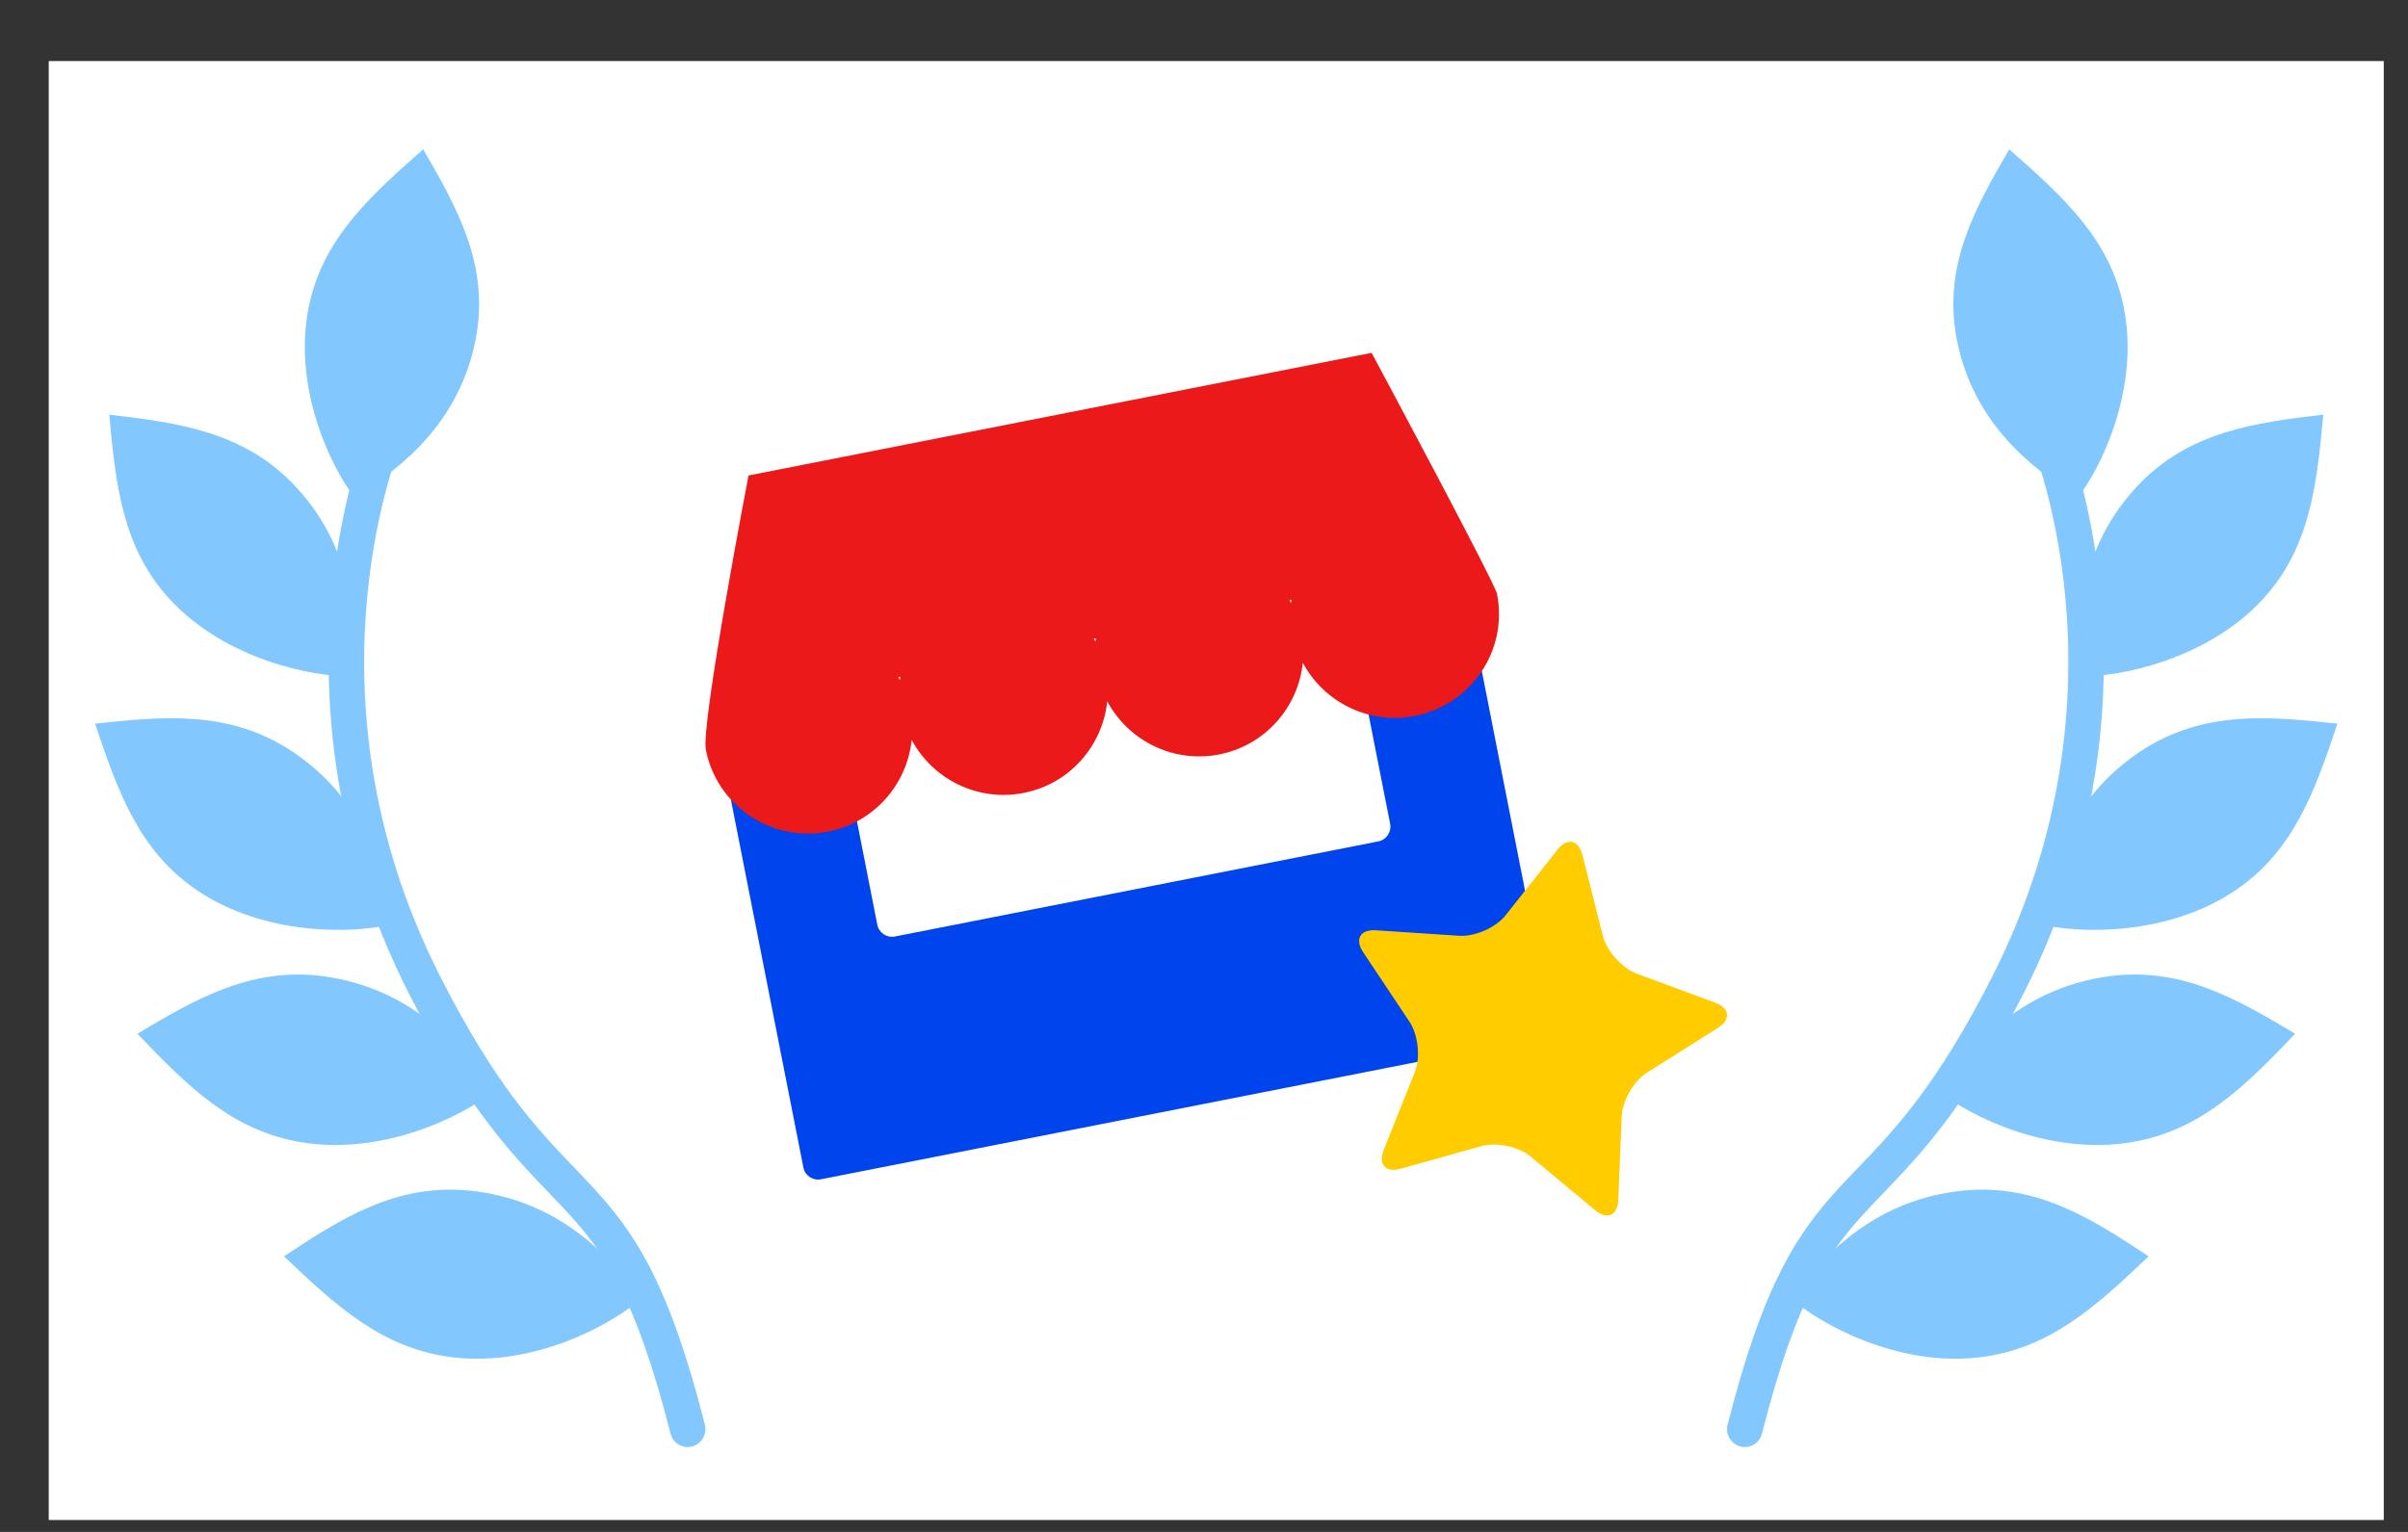 <svg width="33" height="21" viewBox="0 0 33 21" fill="none" xmlns="http://www.w3.org/2000/svg">
<rect x="0" y="0" width="33" height="21" fill="#333333" stroke="none"/>
<g clip-path="url(#clip0)">
<path d="M32.668 0.837H0.668V20.837H32.668V0.837Z" fill="white"/>
<path fill-rule="evenodd" clip-rule="evenodd" d="M5.303 5.895C5.526 5.994 5.526 5.994 5.526 5.994L5.526 5.995L5.523 6.001L5.512 6.028C5.502 6.053 5.487 6.091 5.469 6.141C5.433 6.24 5.383 6.389 5.328 6.581C5.219 6.965 5.093 7.521 5.031 8.2C4.905 9.559 5.03 11.412 6.035 13.39C6.794 14.886 7.37 15.486 7.873 16.009C7.951 16.091 8.027 16.17 8.102 16.251C8.389 16.56 8.657 16.888 8.915 17.391C9.17 17.89 9.412 18.552 9.66 19.529C9.693 19.661 9.615 19.795 9.485 19.829C9.355 19.863 9.222 19.784 9.189 19.652C8.946 18.696 8.716 18.072 8.483 17.618C8.253 17.169 8.016 16.878 7.748 16.589C7.675 16.511 7.6 16.432 7.522 16.351C7.011 15.819 6.395 15.177 5.602 13.616C4.546 11.537 4.414 9.585 4.546 8.154C4.612 7.439 4.744 6.853 4.86 6.445C4.919 6.24 4.973 6.08 5.013 5.97C5.033 5.915 5.049 5.872 5.061 5.843C5.067 5.828 5.072 5.817 5.075 5.809L5.079 5.799L5.08 5.797L5.081 5.796L5.081 5.795C5.081 5.795 5.081 5.795 5.303 5.895Z" fill="#82C8FF"/>
<path d="M6.486 16.327C5.435 16.204 4.663 16.713 3.892 17.222C4.608 17.905 5.247 18.494 6.21 18.607C7.333 18.739 8.397 18.15 8.794 17.797C8.485 17.418 7.817 16.483 6.486 16.327Z" fill="#82C8FF"/>
<path d="M6.517 4.66C6.719 3.637 6.259 2.842 5.8 2.047C5.056 2.701 4.413 3.286 4.228 4.223C4.013 5.317 4.532 6.404 4.861 6.82C5.267 6.544 6.262 5.956 6.517 4.66Z" fill="#82C8FF"/>
<path d="M4.055 6.674C3.341 5.905 2.419 5.795 1.497 5.684C1.587 6.662 1.68 7.519 2.335 8.224C3.098 9.045 4.294 9.283 4.829 9.271C4.846 8.786 4.96 7.648 4.055 6.674Z" fill="#82C8FF"/>
<path d="M4.516 13.395C3.473 13.224 2.678 13.697 1.883 14.171C2.567 14.886 3.177 15.503 4.134 15.659C5.25 15.842 6.34 15.302 6.753 14.967C6.462 14.575 5.838 13.611 4.516 13.395Z" fill="#82C8FF"/>
<path d="M4.023 10.313C3.15 9.724 2.226 9.822 1.303 9.92C1.616 10.853 1.904 11.667 2.704 12.207C3.637 12.836 4.857 12.8 5.375 12.669C5.28 12.192 5.128 11.059 4.023 10.313Z" fill="#82C8FF"/>
<path d="M18.817 9.045C18.706 9.066 18.634 9.175 18.655 9.285L19.051 11.293C19.072 11.404 19 11.512 18.89 11.534L12.264 12.838C12.153 12.86 12.045 12.787 12.023 12.677L11.628 10.669C11.606 10.558 11.498 10.486 11.387 10.508L10.183 10.745C10.072 10.767 10 10.875 10.021 10.985L11.01 16.005C11.031 16.115 11.14 16.188 11.25 16.166L21.089 14.229C21.199 14.207 21.272 14.099 21.25 13.989L20.262 8.969C20.24 8.859 20.132 8.786 20.021 8.808L18.817 9.045Z" fill="#0044EE"/>
<path d="M18.797 4.837L10.258 6.518C10.258 6.518 9.604 9.925 9.673 10.277C9.825 11.051 10.576 11.552 11.35 11.4C11.981 11.275 12.432 10.751 12.494 10.142C12.782 10.682 13.398 10.994 14.029 10.87C14.661 10.746 15.112 10.222 15.174 9.613C15.462 10.153 16.078 10.466 16.709 10.342C17.341 10.217 17.792 9.694 17.854 9.085C18.142 9.625 18.758 9.938 19.389 9.814C20.163 9.662 20.668 8.916 20.516 8.143C20.485 7.984 18.797 4.837 18.797 4.837ZM17.7 8.222C17.698 8.237 17.695 8.253 17.693 8.268C17.686 8.255 17.677 8.241 17.67 8.228L17.7 8.222ZM15.019 8.75C15.017 8.765 15.014 8.78 15.013 8.796C15.005 8.782 14.997 8.769 14.989 8.755L15.019 8.75ZM12.339 9.277C12.337 9.293 12.334 9.308 12.333 9.323C12.325 9.31 12.317 9.297 12.309 9.283L12.339 9.277Z" fill="#EB1919"/>
<path d="M21.344 11.648C21.479 11.478 21.632 11.511 21.686 11.721L21.966 12.829C22.02 13.039 22.23 13.273 22.433 13.348L23.505 13.745C23.708 13.82 23.724 13.976 23.541 14.092L22.574 14.701C22.39 14.817 22.233 15.089 22.224 15.305L22.178 16.447C22.169 16.664 22.026 16.728 21.859 16.589L20.981 15.858C20.814 15.719 20.507 15.653 20.298 15.712L19.198 16.021C18.989 16.08 18.884 15.963 18.964 15.761L19.388 14.7C19.469 14.499 19.436 14.186 19.316 14.006L18.682 13.055C18.562 12.875 18.64 12.739 18.857 12.753L19.997 12.828C20.214 12.842 20.501 12.715 20.635 12.545L21.344 11.648Z" fill="#FFCC00"/>
<path fill-rule="evenodd" clip-rule="evenodd" d="M28.032 5.895C27.81 5.994 27.809 5.994 27.809 5.994L27.81 5.995L27.812 6.001L27.824 6.028C27.834 6.053 27.848 6.091 27.866 6.141C27.903 6.24 27.953 6.389 28.008 6.581C28.117 6.965 28.242 7.521 28.305 8.2C28.43 9.559 28.305 11.412 27.301 13.39C26.541 14.886 25.965 15.486 25.463 16.009C25.385 16.091 25.308 16.17 25.233 16.251C24.946 16.56 24.679 16.888 24.421 17.391C24.165 17.89 23.924 18.552 23.676 19.529C23.642 19.661 23.721 19.795 23.851 19.829C23.981 19.863 24.113 19.784 24.147 19.652C24.39 18.696 24.62 18.072 24.853 17.618C25.083 17.169 25.32 16.878 25.588 16.589C25.661 16.511 25.736 16.432 25.814 16.351C26.324 15.819 26.941 15.177 27.733 13.616C28.789 11.537 28.922 9.585 28.789 8.154C28.723 7.439 28.591 6.853 28.475 6.445C28.417 6.24 28.363 6.08 28.323 5.97C28.303 5.915 28.286 5.872 28.274 5.843C28.268 5.828 28.264 5.817 28.26 5.809L28.256 5.799L28.255 5.797L28.255 5.796L28.255 5.795C28.255 5.795 28.255 5.795 28.032 5.895Z" fill="#82C8FF"/>
<path d="M26.85 16.327C27.901 16.204 28.673 16.713 29.445 17.222C28.728 17.905 28.089 18.494 27.126 18.607C26.003 18.739 24.94 18.15 24.542 17.797C24.851 17.418 25.52 16.483 26.85 16.327Z" fill="#82C8FF"/>
<path d="M26.818 4.66C26.617 3.637 27.076 2.842 27.535 2.047C28.28 2.701 28.923 3.286 29.107 4.223C29.322 5.317 28.803 6.404 28.475 6.82C28.069 6.544 27.073 5.956 26.818 4.66Z" fill="#82C8FF"/>
<path d="M29.281 6.674C29.995 5.905 30.917 5.795 31.839 5.684C31.749 6.662 31.656 7.519 31.001 8.224C30.238 9.045 29.042 9.283 28.507 9.271C28.49 8.786 28.376 7.648 29.281 6.674Z" fill="#82C8FF"/>
<path d="M28.82 13.395C29.864 13.224 30.659 13.697 31.454 14.171C30.77 14.886 30.159 15.503 29.202 15.659C28.087 15.842 26.997 15.302 26.583 14.967C26.874 14.575 27.498 13.611 28.82 13.395Z" fill="#82C8FF"/>
<path d="M29.314 10.313C30.186 9.724 31.11 9.822 32.033 9.92C31.721 10.853 31.432 11.667 30.632 12.207C29.699 12.836 28.48 12.8 27.961 12.669C28.056 12.192 28.208 11.059 29.314 10.313Z" fill="#82C8FF"/>
</g>
<defs>
<clipPath id="clip0">
<rect width="32" height="20" fill="white" transform="translate(0.668 0.837)"/>
</clipPath>
</defs>
</svg>
